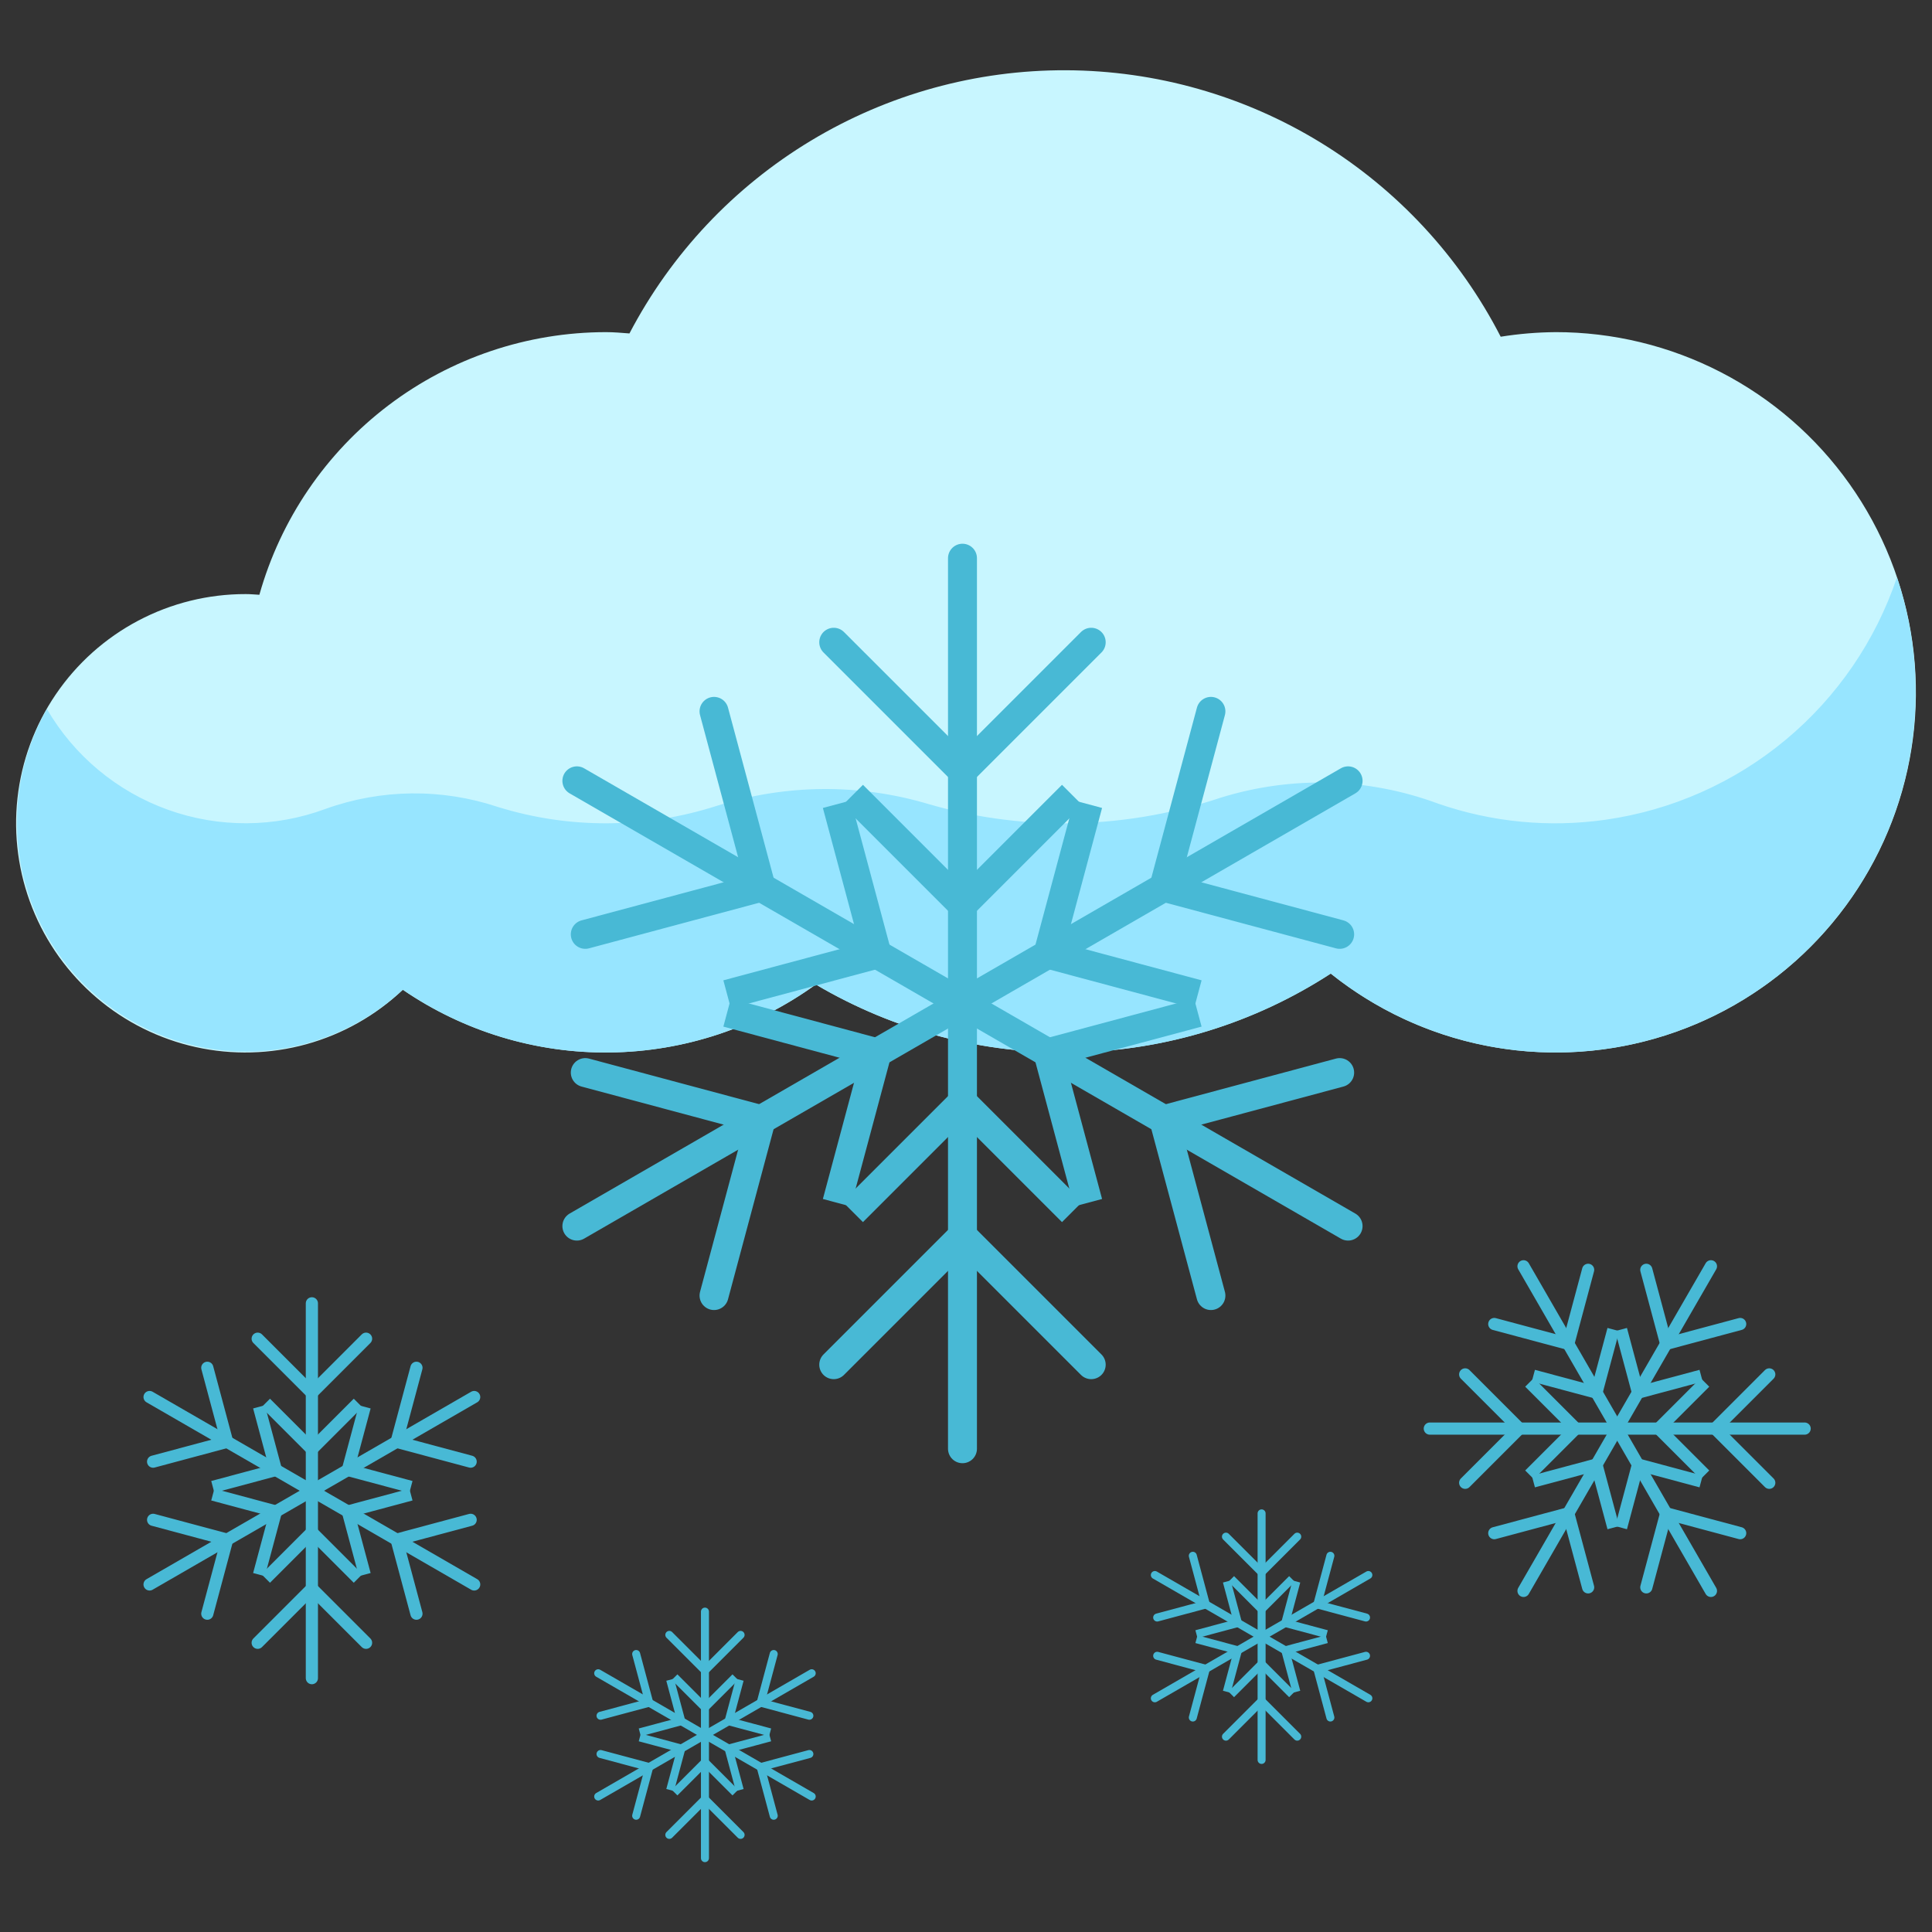 <?xml version="1.0" encoding="UTF-8" standalone="no"?>
<svg
   xmlns:dc="http://purl.org/dc/elements/1.1/"
   xmlns:cc="http://creativecommons.org/ns#"
   xmlns:rdf="http://www.w3.org/1999/02/22-rdf-syntax-ns#"
   xmlns:svg="http://www.w3.org/2000/svg"
   xmlns="http://www.w3.org/2000/svg"
   xmlns:sodipodi="http://sodipodi.sourceforge.net/DTD/sodipodi-0.dtd"
   xmlns:inkscape="http://www.inkscape.org/namespaces/inkscape"
   width="1280"
   height="1280"
   viewBox="0 0 1280 1280"
   fill="none"
   version="1.1"
   id="svg22"
   sodipodi:docname="snowfall.svg"
   inkscape:version="0.92.3 (2405546, 2018-03-11)">
  <rect x="0" y="0" width="1280" height="1280" fill="#333333" stroke="none"/>
  <defs
     id="defs26" />
  <sodipodi:namedview
     pagecolor="#ffffff"
     bordercolor="#666666"
     borderopacity="1"
     objecttolerance="10"
     gridtolerance="10"
     guidetolerance="10"
     inkscape:pageopacity="0"
     inkscape:pageshadow="2"
     inkscape:window-width="640"
     inkscape:window-height="480"
     id="namedview24"
     showgrid="false"
     inkscape:zoom="0.46680096"
     inkscape:cx="977.50365"
     inkscape:cy="497.87144"
     inkscape:current-layer="svg22" />
  <path
     d="m 1030.501,220.051 c -12.142,0.095 -24.26,1.111 -36.25,3.037 C 967.031,170.106 925.781,125.619 875,94.486 824.22,63.352 765.861,46.768 706.297,46.544 646.733,46.321 588.251,62.465 537.238,93.216 486.225,123.967 444.641,168.142 417.025,220.918 c -5.206,-0.412 -10.37,-0.868 -15.641,-0.868 -51.993,0.039 -102.55,17.056 -143.985,48.464 -41.433,31.41 -71.474,75.492 -85.556,125.541 -3.015,-0.174 -6.009,-0.456 -9.09,-0.456 -24.805,-0.037 -49.241,6 -71.172,17.589 -21.931,11.587 -40.691,28.371 -54.638,48.885 -13.947,20.511 -22.656,44.127 -25.368,68.784 -2.711,24.655 0.659,49.6 9.815,72.654 9.156,23.052 23.82,43.511 42.71,59.588 18.89,16.075 41.43,27.28 65.65,32.634 24.22,5.352 49.382,4.69 73.288,-1.926 23.906,-6.619 45.826,-18.993 63.845,-36.04 40.424,27.649 88.393,42.151 137.365,41.524 48.969,-0.625 96.554,-16.344 136.258,-45.017 51.894,30.675 111.323,46.247 171.591,44.962 60.269,-1.284 118.981,-19.372 169.521,-52.23 29.777,23.826 64.832,40.168 102.225,47.657 37.393,7.489 76.036,5.907 112.692,-4.612 36.656,-10.521 70.257,-29.675 97.986,-55.855 27.731,-26.18 48.783,-58.623 61.393,-94.615 12.608,-35.99 16.409,-74.479 11.081,-112.241 -5.33,-37.762 -19.631,-73.698 -41.706,-104.794 -22.073,-31.098 -51.282,-56.451 -85.172,-73.936 -33.892,-17.485 -71.481,-26.594 -109.616,-26.562 z"
     id="path2"
     style="fill:#c8f6ff;fill-opacity:1;stroke-width:21.694"
     inkscape:connector-curvature="0" />
  <path
     d="m 1269.131,458.684 c 0.033,44.934 -12.632,88.964 -36.536,127.012 -23.902,38.051 -58.07,68.574 -98.563,88.048 -40.495,19.477 -85.668,27.115 -130.316,22.034 -44.646,-5.079 -86.948,-22.67 -122.034,-50.746 -50.566,32.862 -109.306,50.946 -169.601,52.21 -60.293,1.265 -119.741,-14.34 -171.641,-45.051 -39.669,28.727 -87.252,44.481 -136.228,45.103 -48.976,0.62 -96.945,-13.921 -137.33,-41.632 -26.514,24.839 -61.057,39.35 -97.357,40.897 -36.299,1.547 -71.951,-9.975 -100.482,-32.469 -28.532,-22.494 -48.053,-54.473 -55.02,-90.131 -6.967,-35.66 -0.918,-72.635 17.049,-104.212 18.048,31.007 46.464,54.649 80.239,66.754 33.774,12.105 70.738,11.897 104.374,-0.588 36.814,-13.227 77.004,-13.684 114.109,-1.302 47.225,14.68 97.823,14.452 144.914,-0.651 45.821,-14.559 94.971,-14.936 141.009,-1.085 29.05,8.393 59.141,12.63 89.378,12.582 35.181,-0.028 70.123,-5.742 103.479,-16.921 47.199,-14.669 97.928,-13.296 144.263,3.905 35.649,12.342 73.73,15.986 111.072,10.63 43.858,-6.278 85.113,-24.609 119.166,-52.954 34.05,-28.345 59.562,-65.589 73.691,-107.579 8.229,24.54 12.407,50.26 12.365,76.145 z"
     id="path4"
     style="fill:#97e5ff;fill-opacity:1;stroke-width:21.694"
     inkscape:connector-curvature="0" />
  <g
     transform="matrix(0.354,0,0,0.354,-2193.547,273.469)"
     style="clip-rule:evenodd;fill-rule:evenodd;stroke-linecap:round;stroke-miterlimit:10"
     id="Snowflake">
    <g
       id="g8">
      <path
         d="m 7997.78,1105.52 v 833.334"
         style="fill:none;fill-rule:nonzero;stroke:#48b9d5;stroke-width:54.17px"
         id="path2-6"
         inkscape:connector-curvature="0" />
      <path
         d="m 7811.52,1476.42 186.252,-186.252 186.252,186.252"
         style="fill:none;fill-rule:nonzero;stroke:#48b9d5;stroke-width:54.17px;stroke-linecap:square"
         id="path4-3"
         inkscape:connector-curvature="0" />
      <path
         d="m 7756.83,1781.55 240.943,-240.944 240.944,240.944"
         style="fill:none;fill-rule:nonzero;stroke:#48b9d5;stroke-width:54.17px"
         id="path6-0"
         inkscape:connector-curvature="0" />
    </g>
    <g
       id="g16">
      <path
         d="m 7997.78,1105.52 -721.688,416.667"
         style="fill:none;fill-rule:nonzero;stroke:#48b9d5;stroke-width:54.17px"
         id="path10"
         inkscape:connector-curvature="0" />
      <path
         d="m 7583.44,1129.67 254.425,68.173 -68.173,254.425"
         style="fill:none;fill-rule:nonzero;stroke:#48b9d5;stroke-width:54.17px;stroke-linecap:square"
         id="path12-0"
         inkscape:connector-curvature="0" />
      <path
         d="m 7291.85,1234.87 329.135,88.191 -88.192,329.135"
         style="fill:none;fill-rule:nonzero;stroke:#48b9d5;stroke-width:54.17px"
         id="path14-6"
         inkscape:connector-curvature="0" />
    </g>
    <g
       id="g24">
      <path
         d="M 7997.78,1105.52 7276.092,688.854"
         style="fill:none;fill-rule:nonzero;stroke:#48b9d5;stroke-width:54.17px"
         id="path18-7"
         inkscape:connector-curvature="0" />
      <path
         d="m 7769.69,758.767 68.173,254.425 -254.425,68.173"
         style="fill:none;fill-rule:nonzero;stroke:#48b9d5;stroke-width:54.17px;stroke-linecap:square"
         id="path20-4"
         inkscape:connector-curvature="0" />
      <path
         d="m 7532.79,558.841 88.192,329.135 -329.135,88.191"
         style="fill:none;fill-rule:nonzero;stroke:#48b9d5;stroke-width:54.17px"
         id="path22"
         inkscape:connector-curvature="0" />
    </g>
    <g
       id="g32">
      <path
         d="M 7997.78,1105.52 V 272.187"
         style="fill:none;fill-rule:nonzero;stroke:#48b9d5;stroke-width:54.17px"
         id="path26"
         inkscape:connector-curvature="0" />
      <path
         d="M 8184.03,734.614 7997.778,920.866 7811.526,734.614"
         style="fill:none;fill-rule:nonzero;stroke:#48b9d5;stroke-width:54.17px;stroke-linecap:square"
         id="path28"
         inkscape:connector-curvature="0" />
      <path
         d="M 8238.72,429.49 7997.776,670.434 7756.833,429.49"
         style="fill:none;fill-rule:nonzero;stroke:#48b9d5;stroke-width:54.17px"
         id="path30"
         inkscape:connector-curvature="0" />
    </g>
    <g
       id="g40">
      <path
         d="M 7997.78,1105.52 8719.468,688.854"
         style="fill:none;fill-rule:nonzero;stroke:#48b9d5;stroke-width:54.17px"
         id="path34"
         inkscape:connector-curvature="0" />
      <path
         d="m 8412.11,1081.37 -254.425,-68.173 68.173,-254.425"
         style="fill:none;fill-rule:nonzero;stroke:#48b9d5;stroke-width:54.17px;stroke-linecap:square"
         id="path36"
         inkscape:connector-curvature="0" />
      <path
         d="m 8703.7,976.167 -329.135,-88.191 88.191,-329.135"
         style="fill:none;fill-rule:nonzero;stroke:#48b9d5;stroke-width:54.17px"
         id="path38"
         inkscape:connector-curvature="0" />
    </g>
    <g
       id="g48">
      <path
         d="m 7997.78,1105.52 721.688,416.667"
         style="fill:none;fill-rule:nonzero;stroke:#48b9d5;stroke-width:54.17px"
         id="path42"
         inkscape:connector-curvature="0" />
      <path
         d="m 8225.86,1452.27 -68.173,-254.425 254.425,-68.173"
         style="fill:none;fill-rule:nonzero;stroke:#48b9d5;stroke-width:54.17px;stroke-linecap:square"
         id="path44"
         inkscape:connector-curvature="0" />
      <path
         d="m 8462.76,1652.19 -88.191,-329.135 329.135,-88.191"
         style="fill:none;fill-rule:nonzero;stroke:#48b9d5;stroke-width:54.17px"
         id="path46"
         inkscape:connector-curvature="0" />
    </g>
  </g>
  <g
     transform="matrix(0.149,0,0,0.149,-985.042,822.93)"
     style="clip-rule:evenodd;fill-rule:evenodd;stroke-linecap:round;stroke-miterlimit:10"
     id="Snowflake-0">
    <g
       id="g8-3">
      <path
         d="m 7997.78,1105.52 v 833.334"
         style="fill:none;fill-rule:nonzero;stroke:#48b9d5;stroke-width:54.17px"
         id="path2-6-4"
         inkscape:connector-curvature="0" />
      <path
         d="m 7811.52,1476.42 186.252,-186.252 186.252,186.252"
         style="fill:none;fill-rule:nonzero;stroke:#48b9d5;stroke-width:54.17px;stroke-linecap:square"
         id="path4-3-5"
         inkscape:connector-curvature="0" />
      <path
         d="m 7756.83,1781.55 240.943,-240.944 240.944,240.944"
         style="fill:none;fill-rule:nonzero;stroke:#48b9d5;stroke-width:54.17px"
         id="path6-0-3"
         inkscape:connector-curvature="0" />
    </g>
    <g
       id="g16-5">
      <path
         d="m 7997.78,1105.52 -721.688,416.667"
         style="fill:none;fill-rule:nonzero;stroke:#48b9d5;stroke-width:54.17px"
         id="path10-9"
         inkscape:connector-curvature="0" />
      <path
         d="m 7583.44,1129.67 254.425,68.173 -68.173,254.425"
         style="fill:none;fill-rule:nonzero;stroke:#48b9d5;stroke-width:54.17px;stroke-linecap:square"
         id="path12-0-9"
         inkscape:connector-curvature="0" />
      <path
         d="m 7291.85,1234.87 329.135,88.191 -88.192,329.135"
         style="fill:none;fill-rule:nonzero;stroke:#48b9d5;stroke-width:54.17px"
         id="path14-6-6"
         inkscape:connector-curvature="0" />
    </g>
    <g
       id="g24-4">
      <path
         d="M 7997.78,1105.52 7276.092,688.854"
         style="fill:none;fill-rule:nonzero;stroke:#48b9d5;stroke-width:54.17px"
         id="path18-7-5"
         inkscape:connector-curvature="0" />
      <path
         d="m 7769.69,758.767 68.173,254.425 -254.425,68.173"
         style="fill:none;fill-rule:nonzero;stroke:#48b9d5;stroke-width:54.17px;stroke-linecap:square"
         id="path20-4-4"
         inkscape:connector-curvature="0" />
      <path
         d="m 7532.79,558.841 88.192,329.135 -329.135,88.191"
         style="fill:none;fill-rule:nonzero;stroke:#48b9d5;stroke-width:54.17px"
         id="path22-2"
         inkscape:connector-curvature="0" />
    </g>
    <g
       id="g32-9">
      <path
         d="M 7997.78,1105.52 V 272.187"
         style="fill:none;fill-rule:nonzero;stroke:#48b9d5;stroke-width:54.17px"
         id="path26-0"
         inkscape:connector-curvature="0" />
      <path
         d="M 8184.03,734.614 7997.778,920.866 7811.526,734.614"
         style="fill:none;fill-rule:nonzero;stroke:#48b9d5;stroke-width:54.17px;stroke-linecap:square"
         id="path28-4"
         inkscape:connector-curvature="0" />
      <path
         d="M 8238.72,429.49 7997.776,670.434 7756.833,429.49"
         style="fill:none;fill-rule:nonzero;stroke:#48b9d5;stroke-width:54.17px"
         id="path30-9"
         inkscape:connector-curvature="0" />
    </g>
    <g
       id="g40-4">
      <path
         d="M 7997.78,1105.52 8719.468,688.854"
         style="fill:none;fill-rule:nonzero;stroke:#48b9d5;stroke-width:54.17px"
         id="path34-1"
         inkscape:connector-curvature="0" />
      <path
         d="m 8412.11,1081.37 -254.425,-68.173 68.173,-254.425"
         style="fill:none;fill-rule:nonzero;stroke:#48b9d5;stroke-width:54.17px;stroke-linecap:square"
         id="path36-3"
         inkscape:connector-curvature="0" />
      <path
         d="m 8703.7,976.167 -329.135,-88.191 88.191,-329.135"
         style="fill:none;fill-rule:nonzero;stroke:#48b9d5;stroke-width:54.17px"
         id="path38-0"
         inkscape:connector-curvature="0" />
    </g>
    <g
       id="g48-1">
      <path
         d="m 7997.78,1105.52 721.688,416.667"
         style="fill:none;fill-rule:nonzero;stroke:#48b9d5;stroke-width:54.17px"
         id="path42-8"
         inkscape:connector-curvature="0" />
      <path
         d="m 8225.86,1452.27 -68.173,-254.425 254.425,-68.173"
         style="fill:none;fill-rule:nonzero;stroke:#48b9d5;stroke-width:54.17px;stroke-linecap:square"
         id="path44-8"
         inkscape:connector-curvature="0" />
      <path
         d="m 8462.76,1652.19 -88.191,-329.135 329.135,-88.191"
         style="fill:none;fill-rule:nonzero;stroke:#48b9d5;stroke-width:54.17px"
         id="path46-6"
         inkscape:connector-curvature="0" />
    </g>
  </g>
  <g
     transform="matrix(0,0.149,-0.149,0,1236.175,-245.191)"
     style="clip-rule:evenodd;fill-rule:evenodd;stroke-linecap:round;stroke-miterlimit:10"
     id="Snowflake-0-4">
    <g
       id="g8-3-8">
      <path
         d="m 7997.78,1105.52 v 833.334"
         style="fill:none;fill-rule:nonzero;stroke:#48b9d5;stroke-width:54.17px"
         id="path2-6-4-5"
         inkscape:connector-curvature="0" />
      <path
         d="m 7811.52,1476.42 186.252,-186.252 186.252,186.252"
         style="fill:none;fill-rule:nonzero;stroke:#48b9d5;stroke-width:54.17px;stroke-linecap:square"
         id="path4-3-5-0"
         inkscape:connector-curvature="0" />
      <path
         d="m 7756.83,1781.55 240.943,-240.944 240.944,240.944"
         style="fill:none;fill-rule:nonzero;stroke:#48b9d5;stroke-width:54.17px"
         id="path6-0-3-9"
         inkscape:connector-curvature="0" />
    </g>
    <g
       id="g16-5-1">
      <path
         d="m 7997.78,1105.52 -721.688,416.667"
         style="fill:none;fill-rule:nonzero;stroke:#48b9d5;stroke-width:54.17px"
         id="path10-9-8"
         inkscape:connector-curvature="0" />
      <path
         d="m 7583.44,1129.67 254.425,68.173 -68.173,254.425"
         style="fill:none;fill-rule:nonzero;stroke:#48b9d5;stroke-width:54.17px;stroke-linecap:square"
         id="path12-0-9-8"
         inkscape:connector-curvature="0" />
      <path
         d="m 7291.85,1234.87 329.135,88.191 -88.192,329.135"
         style="fill:none;fill-rule:nonzero;stroke:#48b9d5;stroke-width:54.17px"
         id="path14-6-6-9"
         inkscape:connector-curvature="0" />
    </g>
    <g
       id="g24-4-5">
      <path
         d="M 7997.78,1105.52 7276.092,688.854"
         style="fill:none;fill-rule:nonzero;stroke:#48b9d5;stroke-width:54.17px"
         id="path18-7-5-6"
         inkscape:connector-curvature="0" />
      <path
         d="m 7769.69,758.767 68.173,254.425 -254.425,68.173"
         style="fill:none;fill-rule:nonzero;stroke:#48b9d5;stroke-width:54.17px;stroke-linecap:square"
         id="path20-4-4-6"
         inkscape:connector-curvature="0" />
      <path
         d="m 7532.79,558.841 88.192,329.135 -329.135,88.191"
         style="fill:none;fill-rule:nonzero;stroke:#48b9d5;stroke-width:54.17px"
         id="path22-2-2"
         inkscape:connector-curvature="0" />
    </g>
    <g
       id="g32-9-8">
      <path
         d="M 7997.78,1105.52 V 272.187"
         style="fill:none;fill-rule:nonzero;stroke:#48b9d5;stroke-width:54.17px"
         id="path26-0-8"
         inkscape:connector-curvature="0" />
      <path
         d="M 8184.03,734.614 7997.778,920.866 7811.526,734.614"
         style="fill:none;fill-rule:nonzero;stroke:#48b9d5;stroke-width:54.17px;stroke-linecap:square"
         id="path28-4-7"
         inkscape:connector-curvature="0" />
      <path
         d="M 8238.72,429.49 7997.776,670.434 7756.833,429.49"
         style="fill:none;fill-rule:nonzero;stroke:#48b9d5;stroke-width:54.17px"
         id="path30-9-8"
         inkscape:connector-curvature="0" />
    </g>
    <g
       id="g40-4-1">
      <path
         d="M 7997.78,1105.52 8719.468,688.854"
         style="fill:none;fill-rule:nonzero;stroke:#48b9d5;stroke-width:54.17px"
         id="path34-1-8"
         inkscape:connector-curvature="0" />
      <path
         d="m 8412.11,1081.37 -254.425,-68.173 68.173,-254.425"
         style="fill:none;fill-rule:nonzero;stroke:#48b9d5;stroke-width:54.17px;stroke-linecap:square"
         id="path36-3-8"
         inkscape:connector-curvature="0" />
      <path
         d="m 8703.7,976.167 -329.135,-88.191 88.191,-329.135"
         style="fill:none;fill-rule:nonzero;stroke:#48b9d5;stroke-width:54.17px"
         id="path38-0-8"
         inkscape:connector-curvature="0" />
    </g>
    <g
       id="g48-1-4">
      <path
         d="m 7997.78,1105.52 721.688,416.667"
         style="fill:none;fill-rule:nonzero;stroke:#48b9d5;stroke-width:54.17px"
         id="path42-8-9"
         inkscape:connector-curvature="0" />
      <path
         d="m 8225.86,1452.27 -68.173,-254.425 254.425,-68.173"
         style="fill:none;fill-rule:nonzero;stroke:#48b9d5;stroke-width:54.17px;stroke-linecap:square"
         id="path44-8-3"
         inkscape:connector-curvature="0" />
      <path
         d="m 8462.76,1652.19 -88.191,-329.135 329.135,-88.191"
         style="fill:none;fill-rule:nonzero;stroke:#48b9d5;stroke-width:54.17px"
         id="path46-6-6"
         inkscape:connector-curvature="0" />
    </g>
  </g>
  <g
     transform="matrix(0.098,0,0,0.098,-316.734,1041.065)"
     style="clip-rule:evenodd;fill-rule:evenodd;stroke-linecap:round;stroke-miterlimit:10"
     id="Snowflake-0-49">
    <g
       id="g8-3-6">
      <path
         d="m 7997.78,1105.52 v 833.334"
         style="fill:none;fill-rule:nonzero;stroke:#48b9d5;stroke-width:54.17px"
         id="path2-6-4-0"
         inkscape:connector-curvature="0" />
      <path
         d="m 7811.52,1476.42 186.252,-186.252 186.252,186.252"
         style="fill:none;fill-rule:nonzero;stroke:#48b9d5;stroke-width:54.17px;stroke-linecap:square"
         id="path4-3-5-8"
         inkscape:connector-curvature="0" />
      <path
         d="m 7756.83,1781.55 240.943,-240.944 240.944,240.944"
         style="fill:none;fill-rule:nonzero;stroke:#48b9d5;stroke-width:54.17px"
         id="path6-0-3-3"
         inkscape:connector-curvature="0" />
    </g>
    <g
       id="g16-5-0">
      <path
         d="m 7997.78,1105.52 -721.688,416.667"
         style="fill:none;fill-rule:nonzero;stroke:#48b9d5;stroke-width:54.17px"
         id="path10-9-7"
         inkscape:connector-curvature="0" />
      <path
         d="m 7583.44,1129.67 254.425,68.173 -68.173,254.425"
         style="fill:none;fill-rule:nonzero;stroke:#48b9d5;stroke-width:54.17px;stroke-linecap:square"
         id="path12-0-9-0"
         inkscape:connector-curvature="0" />
      <path
         d="m 7291.85,1234.87 329.135,88.191 -88.192,329.135"
         style="fill:none;fill-rule:nonzero;stroke:#48b9d5;stroke-width:54.17px"
         id="path14-6-6-6"
         inkscape:connector-curvature="0" />
    </g>
    <g
       id="g24-4-8">
      <path
         d="M 7997.78,1105.52 7276.092,688.854"
         style="fill:none;fill-rule:nonzero;stroke:#48b9d5;stroke-width:54.17px"
         id="path18-7-5-66"
         inkscape:connector-curvature="0" />
      <path
         d="m 7769.69,758.767 68.173,254.425 -254.425,68.173"
         style="fill:none;fill-rule:nonzero;stroke:#48b9d5;stroke-width:54.17px;stroke-linecap:square"
         id="path20-4-4-8"
         inkscape:connector-curvature="0" />
      <path
         d="m 7532.79,558.841 88.192,329.135 -329.135,88.191"
         style="fill:none;fill-rule:nonzero;stroke:#48b9d5;stroke-width:54.17px"
         id="path22-2-4"
         inkscape:connector-curvature="0" />
    </g>
    <g
       id="g32-9-4">
      <path
         d="M 7997.78,1105.52 V 272.187"
         style="fill:none;fill-rule:nonzero;stroke:#48b9d5;stroke-width:54.17px"
         id="path26-0-2"
         inkscape:connector-curvature="0" />
      <path
         d="M 8184.03,734.614 7997.778,920.866 7811.526,734.614"
         style="fill:none;fill-rule:nonzero;stroke:#48b9d5;stroke-width:54.17px;stroke-linecap:square"
         id="path28-4-6"
         inkscape:connector-curvature="0" />
      <path
         d="M 8238.72,429.49 7997.776,670.434 7756.833,429.49"
         style="fill:none;fill-rule:nonzero;stroke:#48b9d5;stroke-width:54.17px"
         id="path30-9-1"
         inkscape:connector-curvature="0" />
    </g>
    <g
       id="g40-4-5">
      <path
         d="M 7997.78,1105.52 8719.468,688.854"
         style="fill:none;fill-rule:nonzero;stroke:#48b9d5;stroke-width:54.17px"
         id="path34-1-88"
         inkscape:connector-curvature="0" />
      <path
         d="m 8412.11,1081.37 -254.425,-68.173 68.173,-254.425"
         style="fill:none;fill-rule:nonzero;stroke:#48b9d5;stroke-width:54.17px;stroke-linecap:square"
         id="path36-3-7"
         inkscape:connector-curvature="0" />
      <path
         d="m 8703.7,976.167 -329.135,-88.191 88.191,-329.135"
         style="fill:none;fill-rule:nonzero;stroke:#48b9d5;stroke-width:54.17px"
         id="path38-0-4"
         inkscape:connector-curvature="0" />
    </g>
    <g
       id="g48-1-5">
      <path
         d="m 7997.78,1105.52 721.688,416.667"
         style="fill:none;fill-rule:nonzero;stroke:#48b9d5;stroke-width:54.17px"
         id="path42-8-7"
         inkscape:connector-curvature="0" />
      <path
         d="m 8225.86,1452.27 -68.173,-254.425 254.425,-68.173"
         style="fill:none;fill-rule:nonzero;stroke:#48b9d5;stroke-width:54.17px;stroke-linecap:square"
         id="path44-8-35"
         inkscape:connector-curvature="0" />
      <path
         d="m 8462.76,1652.19 -88.191,-329.135 329.135,-88.191"
         style="fill:none;fill-rule:nonzero;stroke:#48b9d5;stroke-width:54.17px"
         id="path46-6-1"
         inkscape:connector-curvature="0" />
    </g>
  </g>
  <g
     transform="matrix(0.098,0,0,0.098,52.059,975.984)"
     style="clip-rule:evenodd;fill-rule:evenodd;stroke-linecap:round;stroke-miterlimit:10"
     id="Snowflake-0-49-4">
    <g
       id="g8-3-6-4">
      <path
         d="m 7997.78,1105.52 v 833.334"
         style="fill:none;fill-rule:nonzero;stroke:#48b9d5;stroke-width:54.17px"
         id="path2-6-4-0-0"
         inkscape:connector-curvature="0" />
      <path
         d="m 7811.52,1476.42 186.252,-186.252 186.252,186.252"
         style="fill:none;fill-rule:nonzero;stroke:#48b9d5;stroke-width:54.17px;stroke-linecap:square"
         id="path4-3-5-8-6"
         inkscape:connector-curvature="0" />
      <path
         d="m 7756.83,1781.55 240.943,-240.944 240.944,240.944"
         style="fill:none;fill-rule:nonzero;stroke:#48b9d5;stroke-width:54.17px"
         id="path6-0-3-3-6"
         inkscape:connector-curvature="0" />
    </g>
    <g
       id="g16-5-0-0">
      <path
         d="m 7997.78,1105.52 -721.688,416.667"
         style="fill:none;fill-rule:nonzero;stroke:#48b9d5;stroke-width:54.17px"
         id="path10-9-7-9"
         inkscape:connector-curvature="0" />
      <path
         d="m 7583.44,1129.67 254.425,68.173 -68.173,254.425"
         style="fill:none;fill-rule:nonzero;stroke:#48b9d5;stroke-width:54.17px;stroke-linecap:square"
         id="path12-0-9-0-7"
         inkscape:connector-curvature="0" />
      <path
         d="m 7291.85,1234.87 329.135,88.191 -88.192,329.135"
         style="fill:none;fill-rule:nonzero;stroke:#48b9d5;stroke-width:54.17px"
         id="path14-6-6-6-8"
         inkscape:connector-curvature="0" />
    </g>
    <g
       id="g24-4-8-2">
      <path
         d="M 7997.78,1105.52 7276.092,688.854"
         style="fill:none;fill-rule:nonzero;stroke:#48b9d5;stroke-width:54.17px"
         id="path18-7-5-66-9"
         inkscape:connector-curvature="0" />
      <path
         d="m 7769.69,758.767 68.173,254.425 -254.425,68.173"
         style="fill:none;fill-rule:nonzero;stroke:#48b9d5;stroke-width:54.17px;stroke-linecap:square"
         id="path20-4-4-8-4"
         inkscape:connector-curvature="0" />
      <path
         d="m 7532.79,558.841 88.192,329.135 -329.135,88.191"
         style="fill:none;fill-rule:nonzero;stroke:#48b9d5;stroke-width:54.17px"
         id="path22-2-4-9"
         inkscape:connector-curvature="0" />
    </g>
    <g
       id="g32-9-4-2">
      <path
         d="M 7997.78,1105.52 V 272.187"
         style="fill:none;fill-rule:nonzero;stroke:#48b9d5;stroke-width:54.17px"
         id="path26-0-2-2"
         inkscape:connector-curvature="0" />
      <path
         d="M 8184.03,734.614 7997.778,920.866 7811.526,734.614"
         style="fill:none;fill-rule:nonzero;stroke:#48b9d5;stroke-width:54.17px;stroke-linecap:square"
         id="path28-4-6-5"
         inkscape:connector-curvature="0" />
      <path
         d="M 8238.72,429.49 7997.776,670.434 7756.833,429.49"
         style="fill:none;fill-rule:nonzero;stroke:#48b9d5;stroke-width:54.17px"
         id="path30-9-1-2"
         inkscape:connector-curvature="0" />
    </g>
    <g
       id="g40-4-5-9">
      <path
         d="M 7997.78,1105.52 8719.468,688.854"
         style="fill:none;fill-rule:nonzero;stroke:#48b9d5;stroke-width:54.17px"
         id="path34-1-88-1"
         inkscape:connector-curvature="0" />
      <path
         d="m 8412.11,1081.37 -254.425,-68.173 68.173,-254.425"
         style="fill:none;fill-rule:nonzero;stroke:#48b9d5;stroke-width:54.17px;stroke-linecap:square"
         id="path36-3-7-1"
         inkscape:connector-curvature="0" />
      <path
         d="m 8703.7,976.167 -329.135,-88.191 88.191,-329.135"
         style="fill:none;fill-rule:nonzero;stroke:#48b9d5;stroke-width:54.17px"
         id="path38-0-4-9"
         inkscape:connector-curvature="0" />
    </g>
    <g
       id="g48-1-5-5">
      <path
         d="m 7997.78,1105.52 721.688,416.667"
         style="fill:none;fill-rule:nonzero;stroke:#48b9d5;stroke-width:54.17px"
         id="path42-8-7-0"
         inkscape:connector-curvature="0" />
      <path
         d="m 8225.86,1452.27 -68.173,-254.425 254.425,-68.173"
         style="fill:none;fill-rule:nonzero;stroke:#48b9d5;stroke-width:54.17px;stroke-linecap:square"
         id="path44-8-35-3"
         inkscape:connector-curvature="0" />
      <path
         d="m 8462.76,1652.19 -88.191,-329.135 329.135,-88.191"
         style="fill:none;fill-rule:nonzero;stroke:#48b9d5;stroke-width:54.17px"
         id="path46-6-1-3"
         inkscape:connector-curvature="0" />
    </g>
  </g>
</svg>
